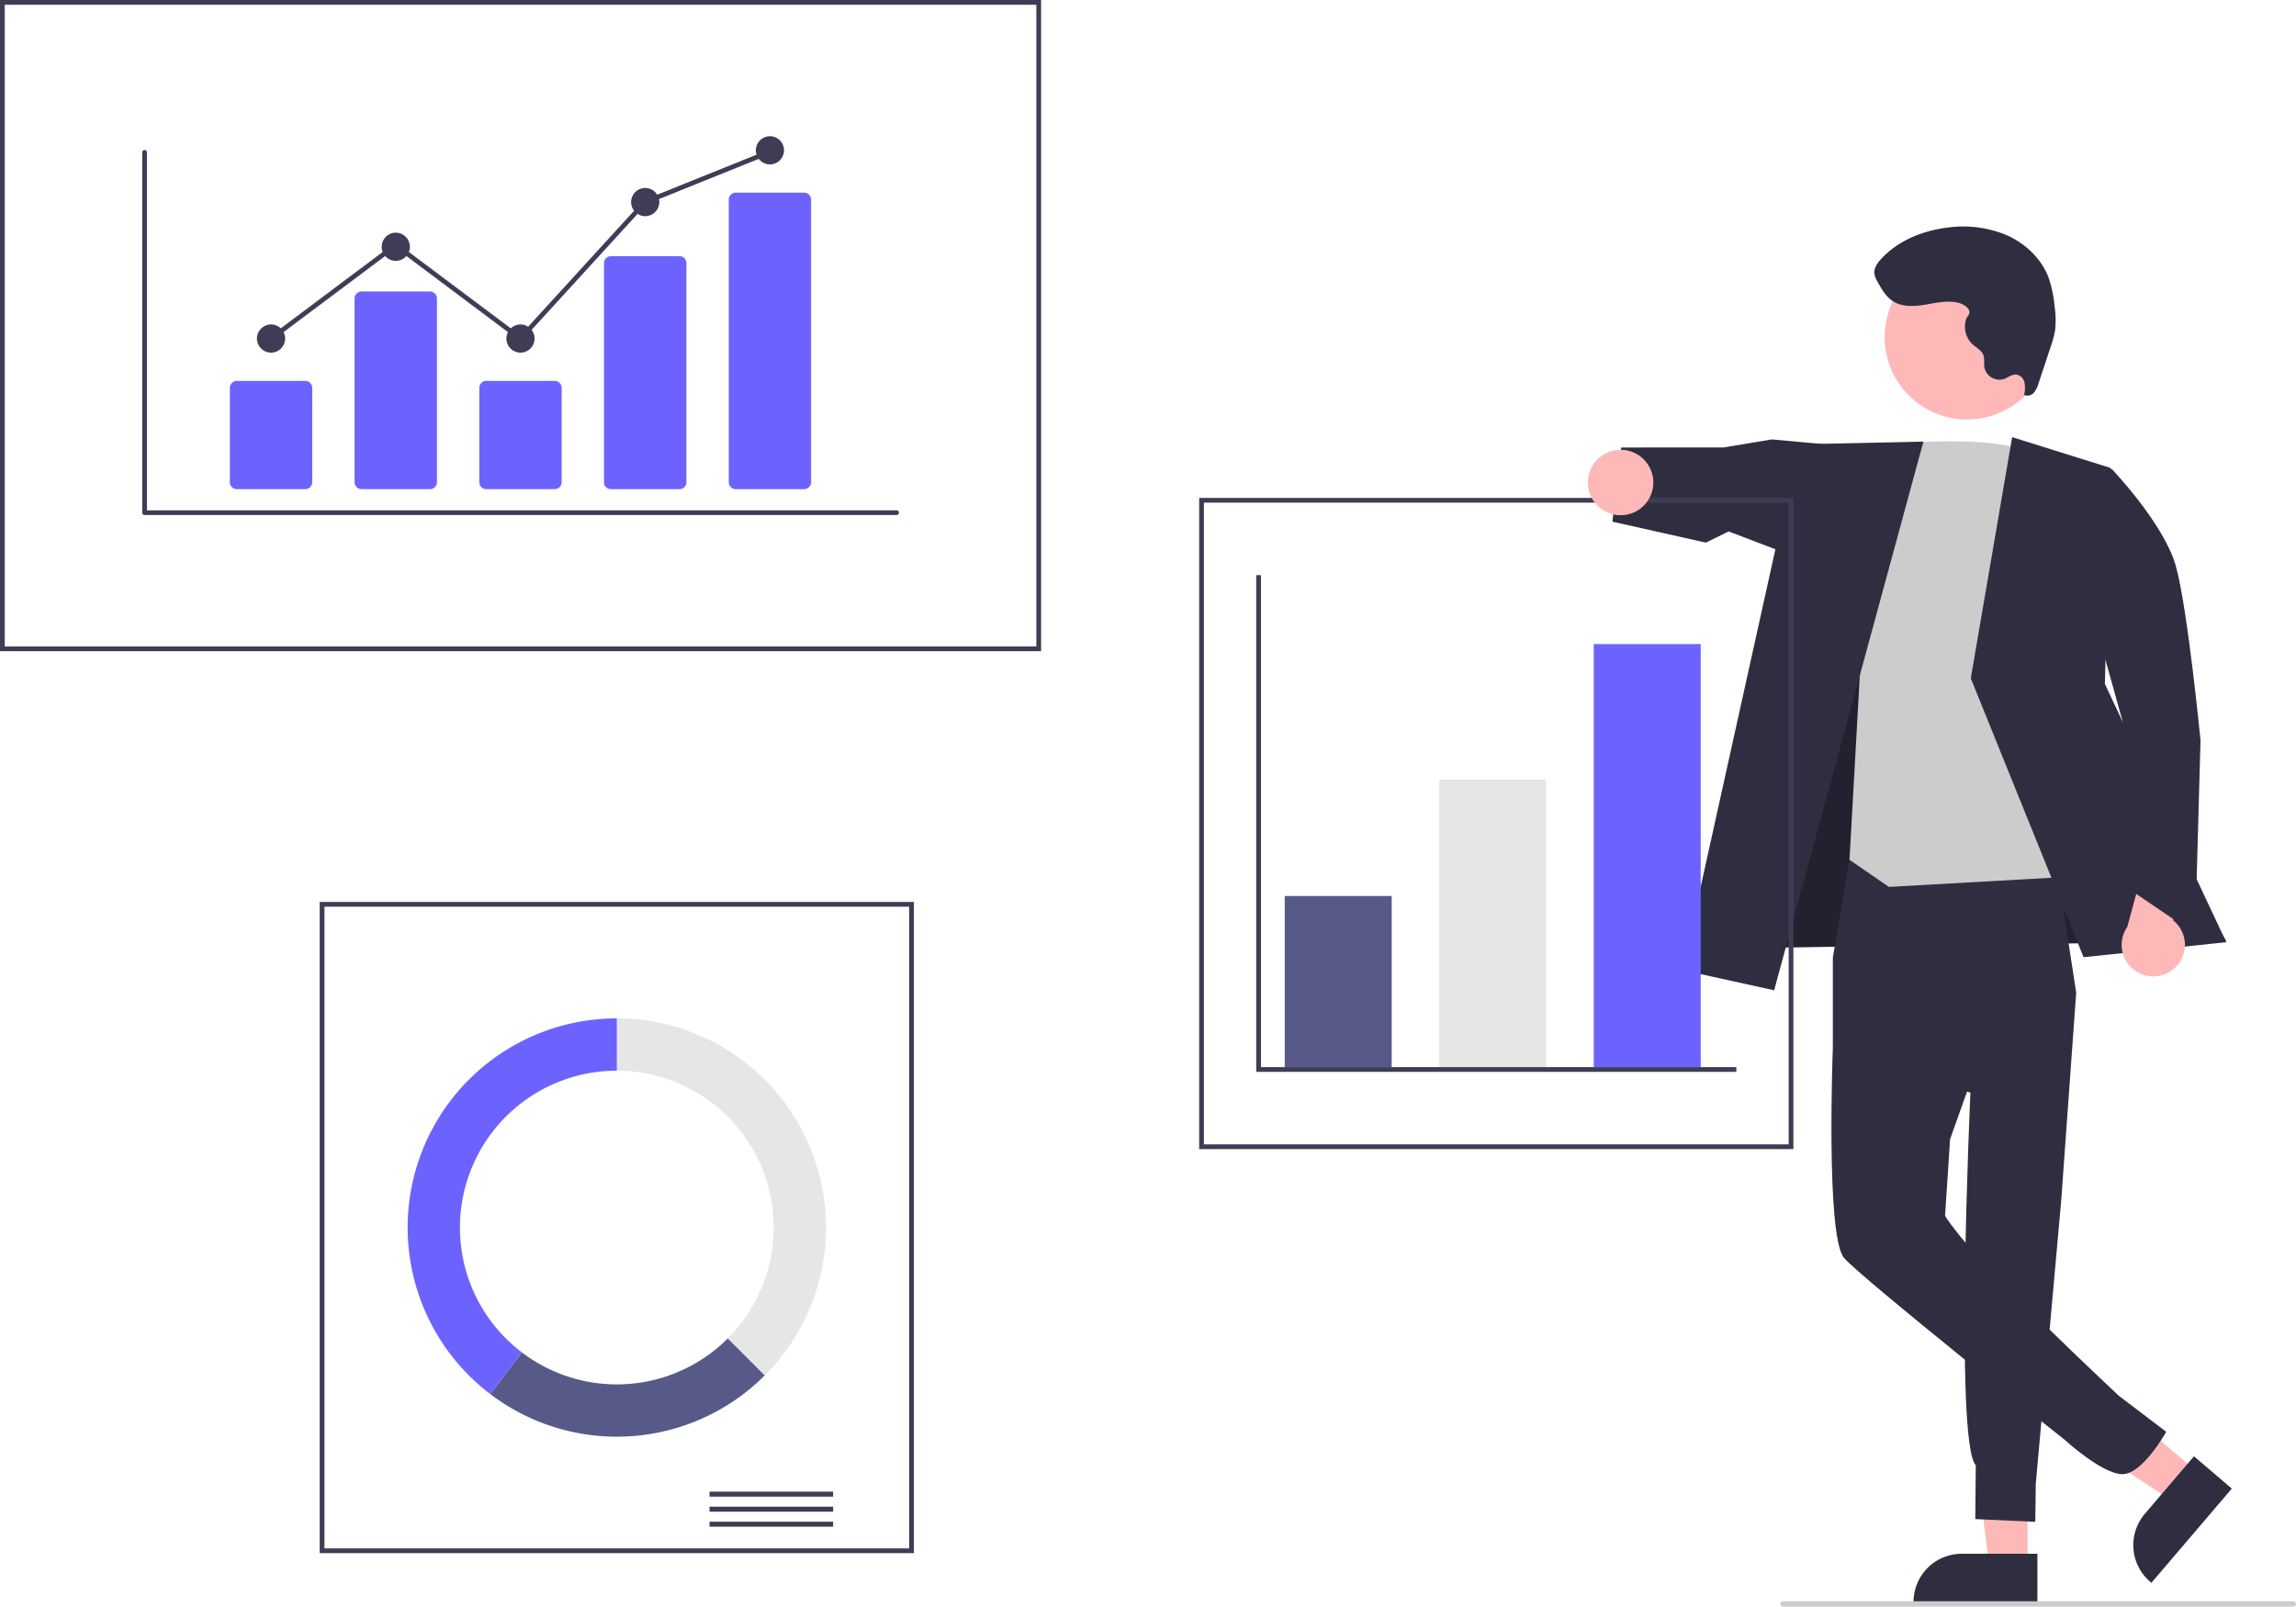 <svg
  data-name="Layer 1"
  xmlns="http://www.w3.org/2000/svg"
  xmlns:xlink="http://www.w3.org/1999/xlink"
  viewBox="0 0 841.59 589"
>
  <polygon
    points="743.208 574.193 729.128 574.192 722.43 519.885 743.21 519.886 743.208 574.193"
    fill="#ffb8b8"
  />
  <path
    d="M926.003,743.341l-45.399-.002V742.765A17.671,17.671,0,0,1,898.275,725.095h.001l27.728.001Z"
    transform="translate(-179.205 -155.5)"
    fill="#2f2e41"
  />
  <polygon
    points="805.349 539.578 796.21 550.289 750.55 520.133 764.039 504.326 805.349 539.578"
    fill="#ffb8b8"
  />
  <path
    d="M997.267,701.206l-29.469,34.534-.437-.373a17.671,17.671,0,0,1-1.972-24.912l.001-.001,17.999-21.092Z"
    transform="translate(-179.205 -155.5)"
    fill="#2f2e41"
  />
  <polygon
    points="643.236 307.117 638.853 347.537 816.024 345.01 738.759 219.114 675.673 216.848 643.236 307.117"
    fill="#2f2e41"
  />
  <polygon
    points="643.236 307.117 638.853 347.537 816.024 345.01 738.759 219.114 675.673 216.848 643.236 307.117"
    opacity="0.28"
  />
  <path
    d="M857.28,469.556l-6.255,36.984v33.058L901.455,556.06s-5.904,128.404,1.967,136.583l-.193,19.742,22,1,.179-13.894L934.735,595.635l5.493-76.25-8.907-57.811Z"
    transform="translate(-179.205 -155.5)"
    fill="#2f2e41"
  />
  <path
    d="M896.35,501.392l-45.325,38.206s-2.653,68.932,4.084,77.016c5.786,6.943,81.038,66.832,81.038,66.832s13.374,12.268,20.869,12.464,16.213-15.525,16.213-15.525l-17.358-13.188S910.901,625.22,897.549,608.53c-5.389-6.737-5.389-7.41-5.389-7.41l1.841-28.014,18.525-51.991Z"
    transform="translate(-179.205 -155.5)"
    fill="#2f2e41"
  />
  <polygon
    points="669.024 162.885 649.482 161.079 631.756 164.033 594.222 164.045 591.024 191.249 625.277 198.914 633.624 194.823 668.419 208.08 669.024 162.885"
    fill="#2f2e41"
  />
  <path
    d="M871.569,318.3s41.474-3.886,50.905,3.524,29.641,154.266,29.641,154.266l-80.545,4.546-14.44-9.935,4.099-73.317Z"
    transform="translate(-179.205 -155.5)"
    fill="#ccc"
  />
  <polygon
    points="705.024 161.885 659.275 162.889 616.622 355.62 650.305 363.031 705.024 161.885"
    fill="#2f2e41"
  />
  <polygon
    points="737.546 160.256 773.583 171.535 771.536 250.722 816.024 345.396 763.725 350.905 722.386 248.675 737.546 160.256"
    fill="#2f2e41"
  />
  <path
    d="M976.176,510.513a11.513,11.513,0,0,0-.436-17.649l7.25-25.291-14.295-8.154-9.737,35.86a11.576,11.576,0,0,0,17.218,15.234Z"
    transform="translate(-179.205 -155.5)"
    fill="#ffb8b8"
  />
  <path
    d="M931.905,329.234l21.323-1.85s19.143,20.022,23.498,35.524,9.071,64.005,9.071,64.005l-1.967,70.955L958.905,480.943l-1.672-61.031Z"
    transform="translate(-179.205 -155.5)"
    fill="#2f2e41"
  />
  <circle
    cx="900.239"
    cy="279.072"
    r="30.227"
    transform="translate(44.353 779.631) rotate(-61.337)"
    fill="#ffb8b8"
  />
  <path
    d="M896.869,266.453c-3.966-.916-8.083.099-12.099.757s-8.443.875-11.841-1.366c-2.509-1.655-4.052-4.393-5.501-7.027a8.088,8.088,0,0,1-1.183-3.101c-.171-1.948,1.069-3.725,2.384-5.172,6.112-6.718,15.044-10.396,24.051-11.564a41.554,41.554,0,0,1,21.961,2.682c6.837,2.999,12.715,8.491,15.403,15.456a43.895,43.895,0,0,1,2.301,11.038,32.97,32.97,0,0,1,.155,8.359,35.832,35.832,0,0,1-1.62,6.056l-4.453,13.446a8.859,8.859,0,0,1-1.751,3.466,3.029,3.029,0,0,1-3.547.777,11.04,11.04,0,0,0,.16-4.461,3.764,3.764,0,0,0-2.97-2.995c-1.641-.174-3.043,1.098-4.6,1.646a5.66,5.66,0,0,1-7.035-3.818q-.064-.215-.111-.436c-.246-1.537.167-3.183-.416-4.626-.683-1.691-2.493-2.578-3.853-3.793a8.869,8.869,0,0,1-2.433-9.217c.364-1.119,1.392-1.628,1.187-2.913C900.787,267.963,898.301,266.784,896.869,266.453Z"
    transform="translate(-179.205 -155.5)"
    fill="#2f2e41"
  />
  <path
    d="M560.817,394.225H179.205V155.5H560.817Z"
    transform="translate(-179.205 -155.5)"
    fill="none"
  />
  <path
    d="M560.817,394.225H179.205V155.5H560.817ZM180.947,392.483H559.074V157.243H180.947Z"
    transform="translate(-179.205 -155.5)"
    fill="#3f3d56"
  />
  <path
    d="M514.204,724.869H296.389V486.143H514.204Z"
    transform="translate(-179.205 -155.5)"
    fill="none"
  />
  <path
    d="M514.204,724.869H296.389V486.143H514.204Zm-216.072-1.743H512.462V487.886H298.132Z"
    transform="translate(-179.205 -155.5)"
    fill="#3f3d56"
  />
  <rect
    x="260.071"
    y="546.822"
    width="45.306"
    height="1.837"
    fill="#3f3d56"
  />
  <rect
    x="260.071"
    y="552.332"
    width="45.306"
    height="1.837"
    fill="#3f3d56"
  />
  <rect
    x="260.071"
    y="557.842"
    width="45.306"
    height="1.837"
    fill="#3f3d56"
  />
  <path
    d="M405.297,528.835v19.168a57.503,57.503,0,0,1,40.661,98.164l13.554,13.554A76.671,76.671,0,0,0,405.297,528.835Z"
    transform="translate(-179.205 -155.5)"
    fill="#e6e6e6"
  />
  <path
    d="M459.511,659.72l-13.554-13.554a57.489,57.489,0,0,1-75.451,5.116l-11.601,15.265A76.669,76.669,0,0,0,459.511,659.72Z"
    transform="translate(-179.205 -155.5)"
    fill="#575a89"
  />
  <path
    d="M347.794,605.506a57.503,57.503,0,0,1,57.503-57.503V528.835a76.67,76.67,0,0,0-46.392,137.713l11.602-15.265A57.403,57.403,0,0,1,347.794,605.506Z"
    transform="translate(-179.205 -155.5)"
    fill="#6c63ff"
  />
  <path
    d="M836.57,576.755H618.755V338.029H836.57Z"
    transform="translate(-179.205 -155.5)"
    fill="none"
  />
  <path
    d="M836.57,576.755H618.755V338.029H836.57ZM620.498,575.012H834.828V339.771H620.498Z"
    transform="translate(-179.205 -155.5)"
    fill="#3f3d56"
  />
  <rect
    x="470.916"
    y="328.465"
    width="39.207"
    height="62.731"
    fill="#575a89"
  />
  <rect
    x="527.548"
    y="285.773"
    width="39.207"
    height="105.422"
    fill="#e6e6e6"
  />
  <rect
    x="584.18"
    y="236.112"
    width="39.207"
    height="155.084"
    fill="#6c63ff"
  />
  <polygon
    points="636.455 392.939 460.461 392.939 460.461 210.845 462.203 210.845 462.203 391.196 636.455 391.196 636.455 392.939"
    fill="#3f3d56"
  />
  <circle cx="594.024" cy="176.885" r="12" fill="#ffb8b8" />
  <path
    d="M1019.795,744.5h-187a1,1,0,0,1,0-2h187a1,1,0,0,1,0,2Z"
    transform="translate(-179.205 -155.5)"
    fill="#ccc"
  />
  <path
    d="M507.82,344.299H232.202a.863.863,0,0,1-.863-.863V211.332a.863.863,0,0,1,1.725,0V342.573H507.82a.863.863,0,1,1,0,1.725Z"
    transform="translate(-179.205 -155.5)"
    fill="#3f3d56"
  />
  <path
    d="M291.089,334.81H266.021a2.563,2.563,0,0,1-2.561-2.56V297.693a2.563,2.563,0,0,1,2.561-2.56h25.069a2.563,2.563,0,0,1,2.561,2.56v34.557A2.563,2.563,0,0,1,291.089,334.81Z"
    transform="translate(-179.205 -155.5)"
    fill="#6c63ff"
  />
  <path
    d="M336.805,334.81H311.736a2.563,2.563,0,0,1-2.561-2.56V264.916a2.563,2.563,0,0,1,2.561-2.56H336.805a2.563,2.563,0,0,1,2.561,2.56v67.334A2.563,2.563,0,0,1,336.805,334.81Z"
    transform="translate(-179.205 -155.5)"
    fill="#6c63ff"
  />
  <path
    d="M382.521,334.81H357.452a2.563,2.563,0,0,1-2.561-2.56V297.693a2.563,2.563,0,0,1,2.561-2.56h25.069a2.563,2.563,0,0,1,2.561,2.56v34.557A2.563,2.563,0,0,1,382.521,334.81Z"
    transform="translate(-179.205 -155.5)"
    fill="#6c63ff"
  />
  <path
    d="M428.236,334.81H403.168a2.507,2.507,0,0,1-2.561-2.444V251.861a2.507,2.507,0,0,1,2.561-2.444h25.069a2.507,2.507,0,0,1,2.561,2.444v80.505A2.507,2.507,0,0,1,428.236,334.81Z"
    transform="translate(-179.205 -155.5)"
    fill="#6c63ff"
  />
  <path
    d="M473.952,334.81H448.883a2.563,2.563,0,0,1-2.561-2.56V228.688a2.563,2.563,0,0,1,2.561-2.56h25.069a2.563,2.563,0,0,1,2.561,2.56V332.25A2.563,2.563,0,0,1,473.952,334.81Z"
    transform="translate(-179.205 -155.5)"
    fill="#6c63ff"
  />
  <circle cx="99.35" cy="124.107" r="5.175" fill="#3f3d56" />
  <circle cx="145.066" cy="90.467" r="5.175" fill="#3f3d56" />
  <circle cx="190.781" cy="124.107" r="5.175" fill="#3f3d56" />
  <circle cx="236.497" cy="74.078" r="5.175" fill="#3f3d56" />
  <circle cx="282.213" cy="55.102" r="5.175" fill="#3f3d56" />
  <polygon
    points="190.89 125.266 145.066 90.943 99.867 124.797 98.833 123.416 145.066 88.787 190.672 122.947 235.993 73.352 236.175 73.278 281.89 54.858 282.535 56.459 237.001 74.805 190.89 125.266"
    fill="#3f3d56"
  />
</svg>